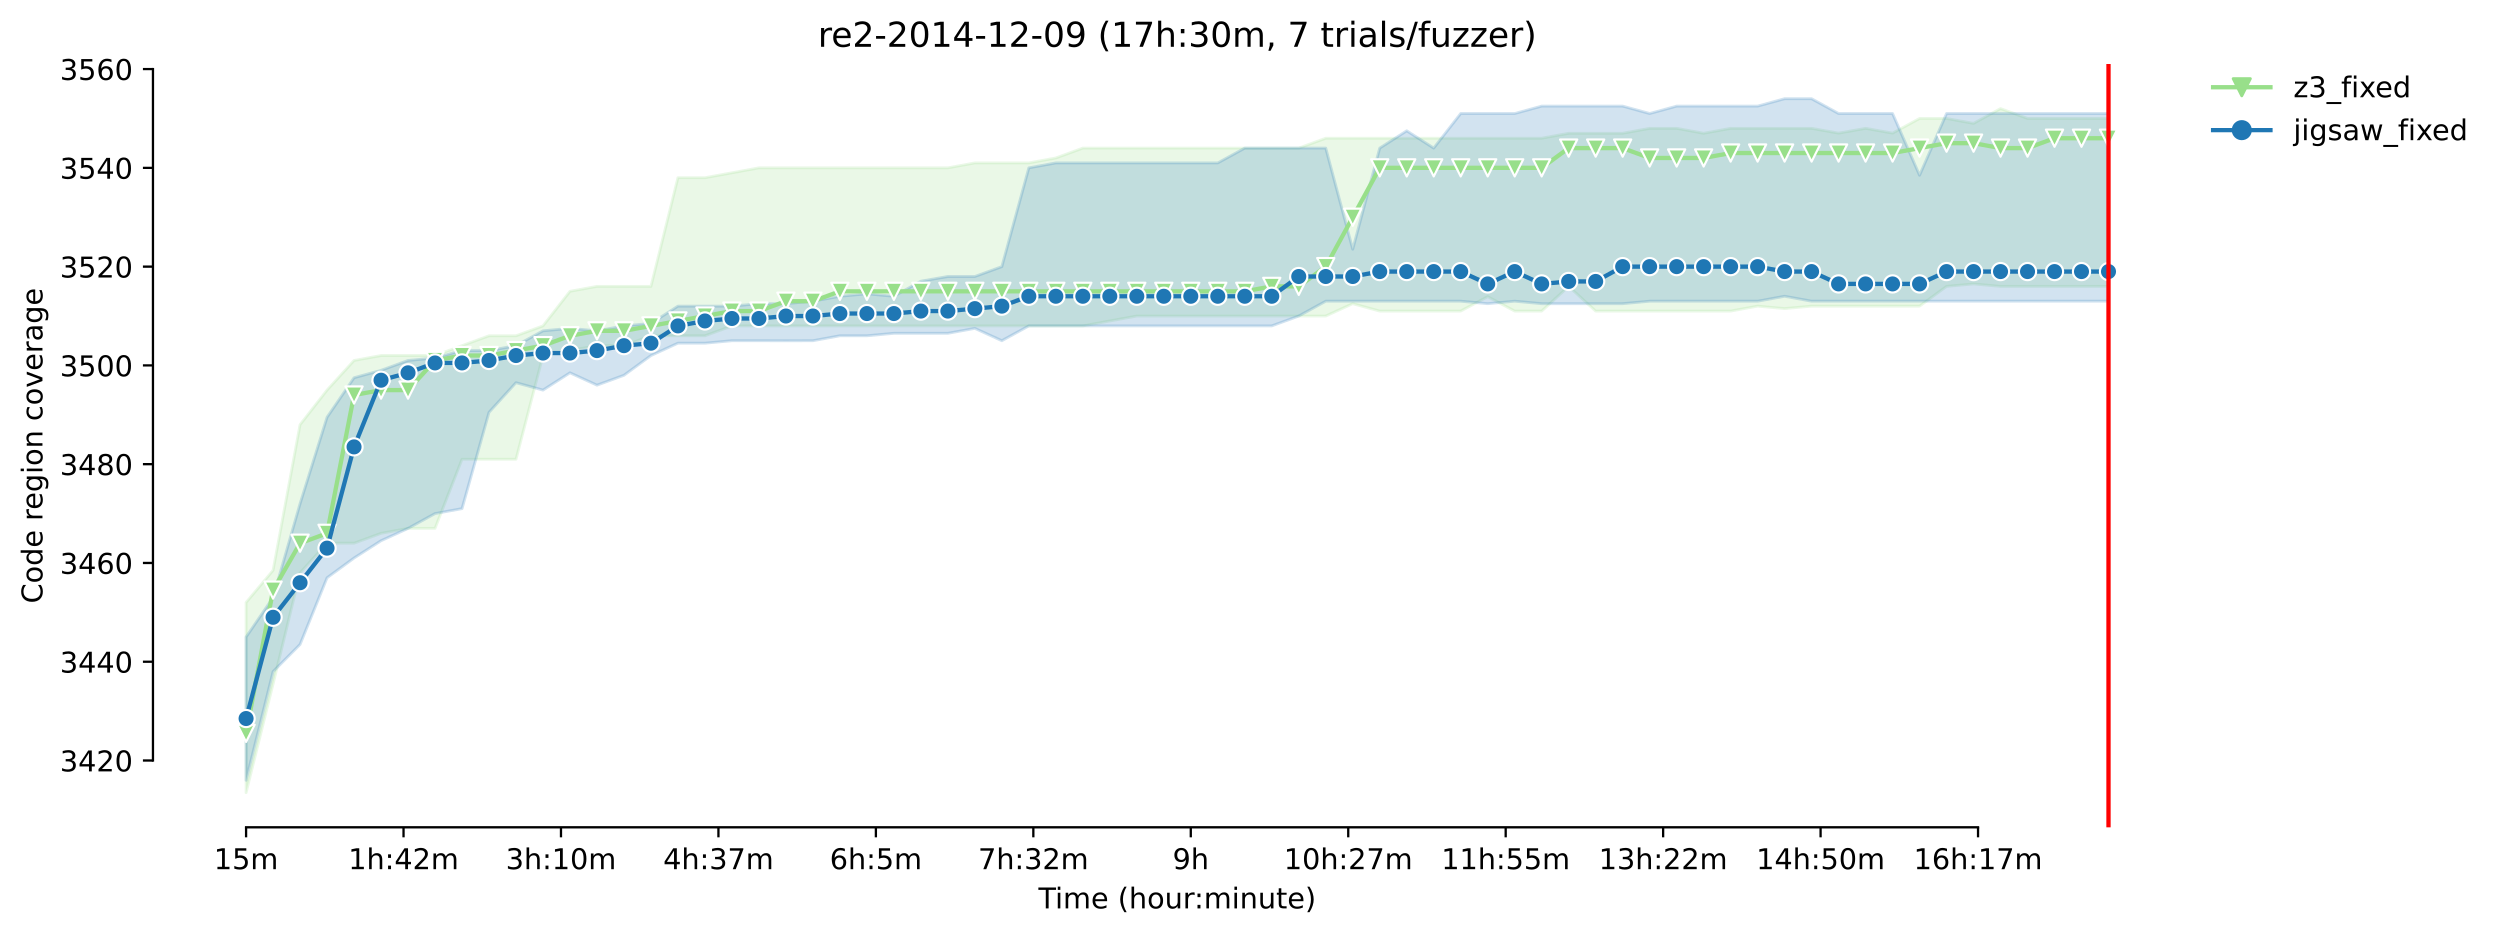 <?xml version="1.0" encoding="utf-8" standalone="no"?>
<!DOCTYPE svg PUBLIC "-//W3C//DTD SVG 1.1//EN"
  "http://www.w3.org/Graphics/SVG/1.1/DTD/svg11.dtd">
<!-- Created with matplotlib (https://matplotlib.org/) -->
<svg height="325.986pt" version="1.1" viewBox="0 0 871.595 325.986" width="871.595pt" xmlns="http://www.w3.org/2000/svg" xmlns:xlink="http://www.w3.org/1999/xlink">
 <defs>
  <style type="text/css">*{stroke-linecap:butt;stroke-linejoin:round;}</style>
 </defs>
 <g id="figure_1">
  <g id="patch_1">
   <path d="M 0 325.986 
L 871.595 325.986 
L 871.595 0 
L 0 0 
z
" style="fill:#ffffff;"/>
  </g>
  <g id="axes_1">
   <g id="patch_2">
    <path d="M 53.328 288.43 
L 767.568 288.43 
L 767.568 22.318 
L 53.328 22.318 
z
" style="fill:#ffffff;"/>
   </g>
   <g id="PolyCollection_1">
    <defs>
     <path d="M 85.794 -115.943 
L 85.794 -49.652 
L 95.204 -87.533 
L 104.614 -126.275 
L 114.024 -136.606 
L 123.435 -136.606 
L 132.845 -140.049 
L 142.255 -141.771 
L 151.666 -141.771 
L 161.076 -165.877 
L 170.486 -165.877 
L 179.896 -165.877 
L 189.307 -202.036 
L 198.717 -203.758 
L 208.127 -205.48 
L 217.537 -205.48 
L 226.948 -208.923 
L 236.358 -208.923 
L 245.768 -208.923 
L 255.179 -212.367 
L 264.589 -212.367 
L 273.999 -212.367 
L 283.409 -212.367 
L 292.82 -212.367 
L 302.23 -212.367 
L 311.64 -212.367 
L 321.05 -212.367 
L 330.461 -212.367 
L 339.871 -212.367 
L 349.281 -212.367 
L 358.692 -212.367 
L 368.102 -212.367 
L 377.512 -212.367 
L 386.922 -214.089 
L 396.333 -215.811 
L 405.743 -215.811 
L 415.153 -215.811 
L 424.564 -215.811 
L 433.974 -215.811 
L 443.384 -215.811 
L 452.794 -215.811 
L 462.205 -215.811 
L 471.615 -220.115 
L 481.025 -217.533 
L 490.435 -217.533 
L 499.846 -217.533 
L 509.256 -217.533 
L 518.666 -222.569 
L 528.077 -217.533 
L 537.487 -217.533 
L 546.897 -226.142 
L 556.307 -217.533 
L 565.718 -217.533 
L 575.128 -217.533 
L 584.538 -217.533 
L 593.949 -217.533 
L 603.359 -217.533 
L 612.769 -219.255 
L 622.179 -218.394 
L 631.59 -219.255 
L 641 -219.255 
L 650.41 -219.255 
L 659.82 -219.255 
L 669.231 -219.255 
L 678.641 -226.142 
L 688.051 -227.003 
L 697.462 -226.142 
L 706.872 -226.142 
L 716.282 -226.142 
L 725.692 -226.142 
L 735.103 -226.142 
L 735.103 -284.685 
L 735.103 -284.685 
L 725.692 -284.685 
L 716.282 -284.685 
L 706.872 -284.685 
L 697.462 -288.129 
L 688.051 -282.963 
L 678.641 -284.685 
L 669.231 -284.685 
L 659.82 -279.562 
L 650.41 -281.241 
L 641 -279.562 
L 631.59 -281.241 
L 622.179 -281.241 
L 612.769 -281.241 
L 603.359 -281.241 
L 593.949 -279.519 
L 584.538 -281.241 
L 575.128 -281.241 
L 565.718 -279.519 
L 556.307 -279.519 
L 546.897 -279.519 
L 537.487 -277.797 
L 528.077 -277.797 
L 518.666 -277.797 
L 509.256 -277.797 
L 499.846 -277.797 
L 490.435 -277.797 
L 481.025 -277.797 
L 471.615 -277.797 
L 462.205 -277.797 
L 452.794 -274.354 
L 443.384 -274.354 
L 433.974 -274.354 
L 424.564 -274.354 
L 415.153 -274.354 
L 405.743 -274.354 
L 396.333 -274.354 
L 386.922 -274.354 
L 377.512 -274.354 
L 368.102 -270.91 
L 358.692 -269.188 
L 349.281 -269.188 
L 339.871 -269.188 
L 330.461 -267.466 
L 321.05 -267.466 
L 311.64 -267.466 
L 302.23 -267.466 
L 292.82 -267.466 
L 283.409 -267.466 
L 273.999 -267.466 
L 264.589 -267.466 
L 255.179 -265.744 
L 245.768 -264.023 
L 236.358 -264.023 
L 226.948 -226.142 
L 217.537 -226.142 
L 208.127 -226.142 
L 198.717 -224.42 
L 189.307 -212.367 
L 179.896 -208.923 
L 170.486 -208.923 
L 161.076 -205.48 
L 151.666 -202.036 
L 142.255 -202.036 
L 132.845 -202.036 
L 123.435 -200.314 
L 114.024 -189.983 
L 104.614 -177.93 
L 95.204 -127.136 
L 85.794 -115.943 
z
" id="mab8eeb1e9f" style="stroke:#98df8a;stroke-opacity:0.2;"/>
    </defs>
    <g clip-path="url(#p6d1508cdc5)">
     <use style="fill:#98df8a;fill-opacity:0.2;stroke:#98df8a;stroke-opacity:0.2;" x="0" xlink:href="#mab8eeb1e9f" y="325.986"/>
    </g>
   </g>
   <g id="PolyCollection_2">
    <defs>
     <path d="M 85.794 -103.891 
L 85.794 -53.957 
L 95.204 -91.838 
L 104.614 -101.308 
L 114.024 -124.553 
L 123.435 -131.44 
L 132.845 -137.467 
L 142.255 -141.771 
L 151.666 -146.937 
L 161.076 -148.659 
L 170.486 -182.235 
L 179.896 -192.566 
L 189.307 -189.983 
L 198.717 -196.01 
L 208.127 -191.705 
L 217.537 -195.149 
L 226.948 -202.036 
L 236.358 -206.341 
L 245.768 -206.341 
L 255.179 -207.202 
L 264.589 -207.202 
L 273.999 -207.18 
L 283.409 -207.202 
L 292.82 -208.923 
L 302.23 -208.923 
L 311.64 -209.784 
L 321.05 -209.784 
L 330.461 -209.784 
L 339.871 -211.506 
L 349.281 -207.202 
L 358.692 -212.367 
L 368.102 -212.367 
L 377.512 -212.367 
L 386.922 -212.367 
L 396.333 -212.367 
L 405.743 -212.367 
L 415.153 -212.367 
L 424.564 -212.367 
L 433.974 -212.367 
L 443.384 -212.367 
L 452.794 -215.811 
L 462.205 -220.976 
L 471.615 -220.976 
L 481.025 -220.976 
L 490.435 -220.976 
L 499.846 -220.976 
L 509.256 -220.976 
L 518.666 -220.115 
L 528.077 -220.976 
L 537.487 -220.115 
L 546.897 -220.115 
L 556.307 -220.115 
L 565.718 -220.115 
L 575.128 -220.976 
L 584.538 -220.976 
L 593.949 -220.976 
L 603.359 -220.976 
L 612.769 -220.976 
L 622.179 -222.698 
L 631.59 -220.976 
L 641 -220.976 
L 650.41 -220.976 
L 659.82 -220.976 
L 669.231 -220.976 
L 678.641 -220.976 
L 688.051 -220.976 
L 697.462 -220.976 
L 706.872 -220.976 
L 716.282 -220.976 
L 725.692 -220.976 
L 735.103 -220.976 
L 735.103 -286.407 
L 735.103 -286.407 
L 725.692 -286.407 
L 716.282 -286.407 
L 706.872 -286.407 
L 697.462 -286.407 
L 688.051 -286.407 
L 678.641 -286.407 
L 669.231 -264.884 
L 659.82 -286.407 
L 650.41 -286.407 
L 641 -286.407 
L 631.59 -291.572 
L 622.179 -291.572 
L 612.769 -288.989 
L 603.359 -288.989 
L 593.949 -288.989 
L 584.538 -288.989 
L 575.128 -286.407 
L 565.718 -288.989 
L 556.307 -288.989 
L 546.897 -288.989 
L 537.487 -288.989 
L 528.077 -286.407 
L 518.666 -286.407 
L 509.256 -286.407 
L 499.846 -274.354 
L 490.435 -280.38 
L 481.025 -274.354 
L 471.615 -239.099 
L 462.205 -274.354 
L 452.794 -274.354 
L 443.384 -274.354 
L 433.974 -274.354 
L 424.564 -269.188 
L 415.153 -269.188 
L 405.743 -269.188 
L 396.333 -269.188 
L 386.922 -269.188 
L 377.512 -269.188 
L 368.102 -269.188 
L 358.692 -267.466 
L 349.281 -233.029 
L 339.871 -229.586 
L 330.461 -229.586 
L 321.05 -227.95 
L 311.64 -222.698 
L 302.23 -223.559 
L 292.82 -222.698 
L 283.409 -220.976 
L 273.999 -220.115 
L 264.589 -220.115 
L 255.179 -219.255 
L 245.768 -219.255 
L 236.358 -219.255 
L 226.948 -213.228 
L 217.537 -212.367 
L 208.127 -210.645 
L 198.717 -211.506 
L 189.307 -210.645 
L 179.896 -205.48 
L 170.486 -203.758 
L 161.076 -203.758 
L 151.666 -201.175 
L 142.255 -200.314 
L 132.845 -196.87 
L 123.435 -194.288 
L 114.024 -180.513 
L 104.614 -150.381 
L 95.204 -117.665 
L 85.794 -103.891 
z
" id="mcdc0a3daba" style="stroke:#1f77b4;stroke-opacity:0.2;"/>
    </defs>
    <g clip-path="url(#p6d1508cdc5)">
     <use style="fill:#1f77b4;fill-opacity:0.2;stroke:#1f77b4;stroke-opacity:0.2;" x="0" xlink:href="#mcdc0a3daba" y="325.986"/>
    </g>
   </g>
   <g id="matplotlib.axis_1">
    <g id="xtick_1">
     <g id="line2d_1">
      <defs>
       <path d="M 0 0 
L 0 3.5 
" id="m32daa25473" style="stroke:#000000;stroke-width:0.8;"/>
      </defs>
      <g>
       <use style="stroke:#000000;stroke-width:0.8;" x="85.794" xlink:href="#m32daa25473" y="288.43"/>
      </g>
     </g>
     <g id="text_1">
      <!-- 15m -->
      <g transform="translate(74.561 303.029)scale(0.1 -0.1)">
       <defs>
        <path d="M 12.406 8.297 
L 28.516 8.297 
L 28.516 63.922 
L 10.984 60.406 
L 10.984 69.391 
L 28.422 72.906 
L 38.281 72.906 
L 38.281 8.297 
L 54.391 8.297 
L 54.391 0 
L 12.406 0 
z
" id="DejaVuSans-49"/>
        <path d="M 10.797 72.906 
L 49.516 72.906 
L 49.516 64.594 
L 19.828 64.594 
L 19.828 46.734 
Q 21.969 47.469 24.109 47.828 
Q 26.266 48.188 28.422 48.188 
Q 40.625 48.188 47.75 41.5 
Q 54.891 34.812 54.891 23.391 
Q 54.891 11.625 47.562 5.094 
Q 40.234 -1.422 26.906 -1.422 
Q 22.312 -1.422 17.547 -0.641 
Q 12.797 0.141 7.719 1.703 
L 7.719 11.625 
Q 12.109 9.234 16.797 8.062 
Q 21.484 6.891 26.703 6.891 
Q 35.156 6.891 40.078 11.328 
Q 45.016 15.766 45.016 23.391 
Q 45.016 31 40.078 35.438 
Q 35.156 39.891 26.703 39.891 
Q 22.75 39.891 18.812 39.016 
Q 14.891 38.141 10.797 36.281 
z
" id="DejaVuSans-53"/>
        <path d="M 52 44.188 
Q 55.375 50.25 60.062 53.125 
Q 64.75 56 71.094 56 
Q 79.641 56 84.281 50.016 
Q 88.922 44.047 88.922 33.016 
L 88.922 0 
L 79.891 0 
L 79.891 32.719 
Q 79.891 40.578 77.094 44.375 
Q 74.312 48.188 68.609 48.188 
Q 61.625 48.188 57.562 43.547 
Q 53.516 38.922 53.516 30.906 
L 53.516 0 
L 44.484 0 
L 44.484 32.719 
Q 44.484 40.625 41.703 44.406 
Q 38.922 48.188 33.109 48.188 
Q 26.219 48.188 22.156 43.531 
Q 18.109 38.875 18.109 30.906 
L 18.109 0 
L 9.078 0 
L 9.078 54.688 
L 18.109 54.688 
L 18.109 46.188 
Q 21.188 51.219 25.484 53.609 
Q 29.781 56 35.688 56 
Q 41.656 56 45.828 52.969 
Q 50 49.953 52 44.188 
z
" id="DejaVuSans-109"/>
       </defs>
       <use xlink:href="#DejaVuSans-49"/>
       <use x="63.623" xlink:href="#DejaVuSans-53"/>
       <use x="127.246" xlink:href="#DejaVuSans-109"/>
      </g>
     </g>
    </g>
    <g id="xtick_2">
     <g id="line2d_2">
      <g>
       <use style="stroke:#000000;stroke-width:0.8;" x="140.687" xlink:href="#m32daa25473" y="288.43"/>
      </g>
     </g>
     <g id="text_2">
      <!-- 1h:42m -->
      <g transform="translate(121.42 303.029)scale(0.1 -0.1)">
       <defs>
        <path d="M 54.891 33.016 
L 54.891 0 
L 45.906 0 
L 45.906 32.719 
Q 45.906 40.484 42.875 44.328 
Q 39.844 48.188 33.797 48.188 
Q 26.516 48.188 22.312 43.547 
Q 18.109 38.922 18.109 30.906 
L 18.109 0 
L 9.078 0 
L 9.078 75.984 
L 18.109 75.984 
L 18.109 46.188 
Q 21.344 51.125 25.703 53.562 
Q 30.078 56 35.797 56 
Q 45.219 56 50.047 50.172 
Q 54.891 44.344 54.891 33.016 
z
" id="DejaVuSans-104"/>
        <path d="M 11.719 12.406 
L 22.016 12.406 
L 22.016 0 
L 11.719 0 
z
M 11.719 51.703 
L 22.016 51.703 
L 22.016 39.312 
L 11.719 39.312 
z
" id="DejaVuSans-58"/>
        <path d="M 37.797 64.312 
L 12.891 25.391 
L 37.797 25.391 
z
M 35.203 72.906 
L 47.609 72.906 
L 47.609 25.391 
L 58.016 25.391 
L 58.016 17.188 
L 47.609 17.188 
L 47.609 0 
L 37.797 0 
L 37.797 17.188 
L 4.891 17.188 
L 4.891 26.703 
z
" id="DejaVuSans-52"/>
        <path d="M 19.188 8.297 
L 53.609 8.297 
L 53.609 0 
L 7.328 0 
L 7.328 8.297 
Q 12.938 14.109 22.625 23.891 
Q 32.328 33.688 34.812 36.531 
Q 39.547 41.844 41.422 45.531 
Q 43.312 49.219 43.312 52.781 
Q 43.312 58.594 39.234 62.25 
Q 35.156 65.922 28.609 65.922 
Q 23.969 65.922 18.812 64.312 
Q 13.672 62.703 7.812 59.422 
L 7.812 69.391 
Q 13.766 71.781 18.938 73 
Q 24.125 74.219 28.422 74.219 
Q 39.75 74.219 46.484 68.547 
Q 53.219 62.891 53.219 53.422 
Q 53.219 48.922 51.531 44.891 
Q 49.859 40.875 45.406 35.406 
Q 44.188 33.984 37.641 27.219 
Q 31.109 20.453 19.188 8.297 
z
" id="DejaVuSans-50"/>
       </defs>
       <use xlink:href="#DejaVuSans-49"/>
       <use x="63.623" xlink:href="#DejaVuSans-104"/>
       <use x="127.002" xlink:href="#DejaVuSans-58"/>
       <use x="160.693" xlink:href="#DejaVuSans-52"/>
       <use x="224.316" xlink:href="#DejaVuSans-50"/>
       <use x="287.939" xlink:href="#DejaVuSans-109"/>
      </g>
     </g>
    </g>
    <g id="xtick_3">
     <g id="line2d_3">
      <g>
       <use style="stroke:#000000;stroke-width:0.8;" x="195.58" xlink:href="#m32daa25473" y="288.43"/>
      </g>
     </g>
     <g id="text_3">
      <!-- 3h:10m -->
      <g transform="translate(176.313 303.029)scale(0.1 -0.1)">
       <defs>
        <path d="M 40.578 39.312 
Q 47.656 37.797 51.625 33 
Q 55.609 28.219 55.609 21.188 
Q 55.609 10.406 48.188 4.484 
Q 40.766 -1.422 27.094 -1.422 
Q 22.516 -1.422 17.656 -0.516 
Q 12.797 0.391 7.625 2.203 
L 7.625 11.719 
Q 11.719 9.328 16.594 8.109 
Q 21.484 6.891 26.812 6.891 
Q 36.078 6.891 40.938 10.547 
Q 45.797 14.203 45.797 21.188 
Q 45.797 27.641 41.281 31.266 
Q 36.766 34.906 28.719 34.906 
L 20.219 34.906 
L 20.219 43.016 
L 29.109 43.016 
Q 36.375 43.016 40.234 45.922 
Q 44.094 48.828 44.094 54.297 
Q 44.094 59.906 40.109 62.906 
Q 36.141 65.922 28.719 65.922 
Q 24.656 65.922 20.016 65.031 
Q 15.375 64.156 9.812 62.312 
L 9.812 71.094 
Q 15.438 72.656 20.344 73.438 
Q 25.25 74.219 29.594 74.219 
Q 40.828 74.219 47.359 69.109 
Q 53.906 64.016 53.906 55.328 
Q 53.906 49.266 50.438 45.094 
Q 46.969 40.922 40.578 39.312 
z
" id="DejaVuSans-51"/>
        <path d="M 31.781 66.406 
Q 24.172 66.406 20.328 58.906 
Q 16.5 51.422 16.5 36.375 
Q 16.5 21.391 20.328 13.891 
Q 24.172 6.391 31.781 6.391 
Q 39.453 6.391 43.281 13.891 
Q 47.125 21.391 47.125 36.375 
Q 47.125 51.422 43.281 58.906 
Q 39.453 66.406 31.781 66.406 
z
M 31.781 74.219 
Q 44.047 74.219 50.516 64.516 
Q 56.984 54.828 56.984 36.375 
Q 56.984 17.969 50.516 8.266 
Q 44.047 -1.422 31.781 -1.422 
Q 19.531 -1.422 13.062 8.266 
Q 6.594 17.969 6.594 36.375 
Q 6.594 54.828 13.062 64.516 
Q 19.531 74.219 31.781 74.219 
z
" id="DejaVuSans-48"/>
       </defs>
       <use xlink:href="#DejaVuSans-51"/>
       <use x="63.623" xlink:href="#DejaVuSans-104"/>
       <use x="127.002" xlink:href="#DejaVuSans-58"/>
       <use x="160.693" xlink:href="#DejaVuSans-49"/>
       <use x="224.316" xlink:href="#DejaVuSans-48"/>
       <use x="287.939" xlink:href="#DejaVuSans-109"/>
      </g>
     </g>
    </g>
    <g id="xtick_4">
     <g id="line2d_4">
      <g>
       <use style="stroke:#000000;stroke-width:0.8;" x="250.473" xlink:href="#m32daa25473" y="288.43"/>
      </g>
     </g>
     <g id="text_4">
      <!-- 4h:37m -->
      <g transform="translate(231.206 303.029)scale(0.1 -0.1)">
       <defs>
        <path d="M 8.203 72.906 
L 55.078 72.906 
L 55.078 68.703 
L 28.609 0 
L 18.312 0 
L 43.219 64.594 
L 8.203 64.594 
z
" id="DejaVuSans-55"/>
       </defs>
       <use xlink:href="#DejaVuSans-52"/>
       <use x="63.623" xlink:href="#DejaVuSans-104"/>
       <use x="127.002" xlink:href="#DejaVuSans-58"/>
       <use x="160.693" xlink:href="#DejaVuSans-51"/>
       <use x="224.316" xlink:href="#DejaVuSans-55"/>
       <use x="287.939" xlink:href="#DejaVuSans-109"/>
      </g>
     </g>
    </g>
    <g id="xtick_5">
     <g id="line2d_5">
      <g>
       <use style="stroke:#000000;stroke-width:0.8;" x="305.367" xlink:href="#m32daa25473" y="288.43"/>
      </g>
     </g>
     <g id="text_5">
      <!-- 6h:5m -->
      <g transform="translate(289.281 303.029)scale(0.1 -0.1)">
       <defs>
        <path d="M 33.016 40.375 
Q 26.375 40.375 22.484 35.828 
Q 18.609 31.297 18.609 23.391 
Q 18.609 15.531 22.484 10.953 
Q 26.375 6.391 33.016 6.391 
Q 39.656 6.391 43.531 10.953 
Q 47.406 15.531 47.406 23.391 
Q 47.406 31.297 43.531 35.828 
Q 39.656 40.375 33.016 40.375 
z
M 52.594 71.297 
L 52.594 62.312 
Q 48.875 64.062 45.094 64.984 
Q 41.312 65.922 37.594 65.922 
Q 27.828 65.922 22.672 59.328 
Q 17.531 52.734 16.797 39.406 
Q 19.672 43.656 24.016 45.922 
Q 28.375 48.188 33.594 48.188 
Q 44.578 48.188 50.953 41.516 
Q 57.328 34.859 57.328 23.391 
Q 57.328 12.156 50.688 5.359 
Q 44.047 -1.422 33.016 -1.422 
Q 20.359 -1.422 13.672 8.266 
Q 6.984 17.969 6.984 36.375 
Q 6.984 53.656 15.188 63.938 
Q 23.391 74.219 37.203 74.219 
Q 40.922 74.219 44.703 73.484 
Q 48.484 72.75 52.594 71.297 
z
" id="DejaVuSans-54"/>
       </defs>
       <use xlink:href="#DejaVuSans-54"/>
       <use x="63.623" xlink:href="#DejaVuSans-104"/>
       <use x="127.002" xlink:href="#DejaVuSans-58"/>
       <use x="160.693" xlink:href="#DejaVuSans-53"/>
       <use x="224.316" xlink:href="#DejaVuSans-109"/>
      </g>
     </g>
    </g>
    <g id="xtick_6">
     <g id="line2d_6">
      <g>
       <use style="stroke:#000000;stroke-width:0.8;" x="360.26" xlink:href="#m32daa25473" y="288.43"/>
      </g>
     </g>
     <g id="text_6">
      <!-- 7h:32m -->
      <g transform="translate(340.993 303.029)scale(0.1 -0.1)">
       <use xlink:href="#DejaVuSans-55"/>
       <use x="63.623" xlink:href="#DejaVuSans-104"/>
       <use x="127.002" xlink:href="#DejaVuSans-58"/>
       <use x="160.693" xlink:href="#DejaVuSans-51"/>
       <use x="224.316" xlink:href="#DejaVuSans-50"/>
       <use x="287.939" xlink:href="#DejaVuSans-109"/>
      </g>
     </g>
    </g>
    <g id="xtick_7">
     <g id="line2d_7">
      <g>
       <use style="stroke:#000000;stroke-width:0.8;" x="415.153" xlink:href="#m32daa25473" y="288.43"/>
      </g>
     </g>
     <g id="text_7">
      <!-- 9h -->
      <g transform="translate(408.803 303.029)scale(0.1 -0.1)">
       <defs>
        <path d="M 10.984 1.516 
L 10.984 10.5 
Q 14.703 8.734 18.5 7.812 
Q 22.312 6.891 25.984 6.891 
Q 35.75 6.891 40.891 13.453 
Q 46.047 20.016 46.781 33.406 
Q 43.953 29.203 39.594 26.953 
Q 35.25 24.703 29.984 24.703 
Q 19.047 24.703 12.672 31.312 
Q 6.297 37.938 6.297 49.422 
Q 6.297 60.641 12.938 67.422 
Q 19.578 74.219 30.609 74.219 
Q 43.266 74.219 49.922 64.516 
Q 56.594 54.828 56.594 36.375 
Q 56.594 19.141 48.406 8.859 
Q 40.234 -1.422 26.422 -1.422 
Q 22.703 -1.422 18.891 -0.688 
Q 15.094 0.047 10.984 1.516 
z
M 30.609 32.422 
Q 37.25 32.422 41.125 36.953 
Q 45.016 41.5 45.016 49.422 
Q 45.016 57.281 41.125 61.844 
Q 37.25 66.406 30.609 66.406 
Q 23.969 66.406 20.094 61.844 
Q 16.219 57.281 16.219 49.422 
Q 16.219 41.5 20.094 36.953 
Q 23.969 32.422 30.609 32.422 
z
" id="DejaVuSans-57"/>
       </defs>
       <use xlink:href="#DejaVuSans-57"/>
       <use x="63.623" xlink:href="#DejaVuSans-104"/>
      </g>
     </g>
    </g>
    <g id="xtick_8">
     <g id="line2d_8">
      <g>
       <use style="stroke:#000000;stroke-width:0.8;" x="470.047" xlink:href="#m32daa25473" y="288.43"/>
      </g>
     </g>
     <g id="text_8">
      <!-- 10h:27m -->
      <g transform="translate(447.598 303.029)scale(0.1 -0.1)">
       <use xlink:href="#DejaVuSans-49"/>
       <use x="63.623" xlink:href="#DejaVuSans-48"/>
       <use x="127.246" xlink:href="#DejaVuSans-104"/>
       <use x="190.625" xlink:href="#DejaVuSans-58"/>
       <use x="224.316" xlink:href="#DejaVuSans-50"/>
       <use x="287.939" xlink:href="#DejaVuSans-55"/>
       <use x="351.562" xlink:href="#DejaVuSans-109"/>
      </g>
     </g>
    </g>
    <g id="xtick_9">
     <g id="line2d_9">
      <g>
       <use style="stroke:#000000;stroke-width:0.8;" x="524.94" xlink:href="#m32daa25473" y="288.43"/>
      </g>
     </g>
     <g id="text_9">
      <!-- 11h:55m -->
      <g transform="translate(502.491 303.029)scale(0.1 -0.1)">
       <use xlink:href="#DejaVuSans-49"/>
       <use x="63.623" xlink:href="#DejaVuSans-49"/>
       <use x="127.246" xlink:href="#DejaVuSans-104"/>
       <use x="190.625" xlink:href="#DejaVuSans-58"/>
       <use x="224.316" xlink:href="#DejaVuSans-53"/>
       <use x="287.939" xlink:href="#DejaVuSans-53"/>
       <use x="351.562" xlink:href="#DejaVuSans-109"/>
      </g>
     </g>
    </g>
    <g id="xtick_10">
     <g id="line2d_10">
      <g>
       <use style="stroke:#000000;stroke-width:0.8;" x="579.833" xlink:href="#m32daa25473" y="288.43"/>
      </g>
     </g>
     <g id="text_10">
      <!-- 13h:22m -->
      <g transform="translate(557.385 303.029)scale(0.1 -0.1)">
       <use xlink:href="#DejaVuSans-49"/>
       <use x="63.623" xlink:href="#DejaVuSans-51"/>
       <use x="127.246" xlink:href="#DejaVuSans-104"/>
       <use x="190.625" xlink:href="#DejaVuSans-58"/>
       <use x="224.316" xlink:href="#DejaVuSans-50"/>
       <use x="287.939" xlink:href="#DejaVuSans-50"/>
       <use x="351.562" xlink:href="#DejaVuSans-109"/>
      </g>
     </g>
    </g>
    <g id="xtick_11">
     <g id="line2d_11">
      <g>
       <use style="stroke:#000000;stroke-width:0.8;" x="634.726" xlink:href="#m32daa25473" y="288.43"/>
      </g>
     </g>
     <g id="text_11">
      <!-- 14h:50m -->
      <g transform="translate(612.278 303.029)scale(0.1 -0.1)">
       <use xlink:href="#DejaVuSans-49"/>
       <use x="63.623" xlink:href="#DejaVuSans-52"/>
       <use x="127.246" xlink:href="#DejaVuSans-104"/>
       <use x="190.625" xlink:href="#DejaVuSans-58"/>
       <use x="224.316" xlink:href="#DejaVuSans-53"/>
       <use x="287.939" xlink:href="#DejaVuSans-48"/>
       <use x="351.562" xlink:href="#DejaVuSans-109"/>
      </g>
     </g>
    </g>
    <g id="xtick_12">
     <g id="line2d_12">
      <g>
       <use style="stroke:#000000;stroke-width:0.8;" x="689.62" xlink:href="#m32daa25473" y="288.43"/>
      </g>
     </g>
     <g id="text_12">
      <!-- 16h:17m -->
      <g transform="translate(667.171 303.029)scale(0.1 -0.1)">
       <use xlink:href="#DejaVuSans-49"/>
       <use x="63.623" xlink:href="#DejaVuSans-54"/>
       <use x="127.246" xlink:href="#DejaVuSans-104"/>
       <use x="190.625" xlink:href="#DejaVuSans-58"/>
       <use x="224.316" xlink:href="#DejaVuSans-49"/>
       <use x="287.939" xlink:href="#DejaVuSans-55"/>
       <use x="351.562" xlink:href="#DejaVuSans-109"/>
      </g>
     </g>
    </g>
    <g id="text_13">
     <!-- Time (hour:minute) -->
     <g transform="translate(362.041 316.707)scale(0.1 -0.1)">
      <defs>
       <path d="M -0.297 72.906 
L 61.375 72.906 
L 61.375 64.594 
L 35.5 64.594 
L 35.5 0 
L 25.594 0 
L 25.594 64.594 
L -0.297 64.594 
z
" id="DejaVuSans-84"/>
       <path d="M 9.422 54.688 
L 18.406 54.688 
L 18.406 0 
L 9.422 0 
z
M 9.422 75.984 
L 18.406 75.984 
L 18.406 64.594 
L 9.422 64.594 
z
" id="DejaVuSans-105"/>
       <path d="M 56.203 29.594 
L 56.203 25.203 
L 14.891 25.203 
Q 15.484 15.922 20.484 11.062 
Q 25.484 6.203 34.422 6.203 
Q 39.594 6.203 44.453 7.469 
Q 49.312 8.734 54.109 11.281 
L 54.109 2.781 
Q 49.266 0.734 44.188 -0.344 
Q 39.109 -1.422 33.891 -1.422 
Q 20.797 -1.422 13.156 6.188 
Q 5.516 13.812 5.516 26.812 
Q 5.516 40.234 12.766 48.109 
Q 20.016 56 32.328 56 
Q 43.359 56 49.781 48.891 
Q 56.203 41.797 56.203 29.594 
z
M 47.219 32.234 
Q 47.125 39.594 43.094 43.984 
Q 39.062 48.391 32.422 48.391 
Q 24.906 48.391 20.391 44.141 
Q 15.875 39.891 15.188 32.172 
z
" id="DejaVuSans-101"/>
       <path id="DejaVuSans-32"/>
       <path d="M 31 75.875 
Q 24.469 64.656 21.281 53.656 
Q 18.109 42.672 18.109 31.391 
Q 18.109 20.125 21.312 9.062 
Q 24.516 -2 31 -13.188 
L 23.188 -13.188 
Q 15.875 -1.703 12.234 9.375 
Q 8.594 20.453 8.594 31.391 
Q 8.594 42.281 12.203 53.312 
Q 15.828 64.359 23.188 75.875 
z
" id="DejaVuSans-40"/>
       <path d="M 30.609 48.391 
Q 23.391 48.391 19.188 42.75 
Q 14.984 37.109 14.984 27.297 
Q 14.984 17.484 19.156 11.844 
Q 23.344 6.203 30.609 6.203 
Q 37.797 6.203 41.984 11.859 
Q 46.188 17.531 46.188 27.297 
Q 46.188 37.016 41.984 42.703 
Q 37.797 48.391 30.609 48.391 
z
M 30.609 56 
Q 42.328 56 49.016 48.375 
Q 55.719 40.766 55.719 27.297 
Q 55.719 13.875 49.016 6.219 
Q 42.328 -1.422 30.609 -1.422 
Q 18.844 -1.422 12.172 6.219 
Q 5.516 13.875 5.516 27.297 
Q 5.516 40.766 12.172 48.375 
Q 18.844 56 30.609 56 
z
" id="DejaVuSans-111"/>
       <path d="M 8.5 21.578 
L 8.5 54.688 
L 17.484 54.688 
L 17.484 21.922 
Q 17.484 14.156 20.5 10.266 
Q 23.531 6.391 29.594 6.391 
Q 36.859 6.391 41.078 11.031 
Q 45.312 15.672 45.312 23.688 
L 45.312 54.688 
L 54.297 54.688 
L 54.297 0 
L 45.312 0 
L 45.312 8.406 
Q 42.047 3.422 37.719 1 
Q 33.406 -1.422 27.688 -1.422 
Q 18.266 -1.422 13.375 4.438 
Q 8.5 10.297 8.5 21.578 
z
M 31.109 56 
z
" id="DejaVuSans-117"/>
       <path d="M 41.109 46.297 
Q 39.594 47.172 37.812 47.578 
Q 36.031 48 33.891 48 
Q 26.266 48 22.188 43.047 
Q 18.109 38.094 18.109 28.812 
L 18.109 0 
L 9.078 0 
L 9.078 54.688 
L 18.109 54.688 
L 18.109 46.188 
Q 20.953 51.172 25.484 53.578 
Q 30.031 56 36.531 56 
Q 37.453 56 38.578 55.875 
Q 39.703 55.766 41.062 55.516 
z
" id="DejaVuSans-114"/>
       <path d="M 54.891 33.016 
L 54.891 0 
L 45.906 0 
L 45.906 32.719 
Q 45.906 40.484 42.875 44.328 
Q 39.844 48.188 33.797 48.188 
Q 26.516 48.188 22.312 43.547 
Q 18.109 38.922 18.109 30.906 
L 18.109 0 
L 9.078 0 
L 9.078 54.688 
L 18.109 54.688 
L 18.109 46.188 
Q 21.344 51.125 25.703 53.562 
Q 30.078 56 35.797 56 
Q 45.219 56 50.047 50.172 
Q 54.891 44.344 54.891 33.016 
z
" id="DejaVuSans-110"/>
       <path d="M 18.312 70.219 
L 18.312 54.688 
L 36.812 54.688 
L 36.812 47.703 
L 18.312 47.703 
L 18.312 18.016 
Q 18.312 11.328 20.141 9.422 
Q 21.969 7.516 27.594 7.516 
L 36.812 7.516 
L 36.812 0 
L 27.594 0 
Q 17.188 0 13.234 3.875 
Q 9.281 7.766 9.281 18.016 
L 9.281 47.703 
L 2.688 47.703 
L 2.688 54.688 
L 9.281 54.688 
L 9.281 70.219 
z
" id="DejaVuSans-116"/>
       <path d="M 8.016 75.875 
L 15.828 75.875 
Q 23.141 64.359 26.781 53.312 
Q 30.422 42.281 30.422 31.391 
Q 30.422 20.453 26.781 9.375 
Q 23.141 -1.703 15.828 -13.188 
L 8.016 -13.188 
Q 14.5 -2 17.703 9.062 
Q 20.906 20.125 20.906 31.391 
Q 20.906 42.672 17.703 53.656 
Q 14.5 64.656 8.016 75.875 
z
" id="DejaVuSans-41"/>
      </defs>
      <use xlink:href="#DejaVuSans-84"/>
      <use x="57.959" xlink:href="#DejaVuSans-105"/>
      <use x="85.742" xlink:href="#DejaVuSans-109"/>
      <use x="183.154" xlink:href="#DejaVuSans-101"/>
      <use x="244.678" xlink:href="#DejaVuSans-32"/>
      <use x="276.465" xlink:href="#DejaVuSans-40"/>
      <use x="315.479" xlink:href="#DejaVuSans-104"/>
      <use x="378.857" xlink:href="#DejaVuSans-111"/>
      <use x="440.039" xlink:href="#DejaVuSans-117"/>
      <use x="503.418" xlink:href="#DejaVuSans-114"/>
      <use x="542.781" xlink:href="#DejaVuSans-58"/>
      <use x="576.473" xlink:href="#DejaVuSans-109"/>
      <use x="673.885" xlink:href="#DejaVuSans-105"/>
      <use x="701.668" xlink:href="#DejaVuSans-110"/>
      <use x="765.047" xlink:href="#DejaVuSans-117"/>
      <use x="828.426" xlink:href="#DejaVuSans-116"/>
      <use x="867.635" xlink:href="#DejaVuSans-101"/>
      <use x="929.158" xlink:href="#DejaVuSans-41"/>
     </g>
    </g>
   </g>
   <g id="matplotlib.axis_2">
    <g id="ytick_1">
     <g id="line2d_13">
      <defs>
       <path d="M 0 0 
L -3.5 0 
" id="m7aee4db108" style="stroke:#000000;stroke-width:0.8;"/>
      </defs>
      <g>
       <use style="stroke:#000000;stroke-width:0.8;" x="53.328" xlink:href="#m7aee4db108" y="265.142"/>
      </g>
     </g>
     <g id="text_14">
      <!-- 3420 -->
      <g transform="translate(20.878 268.941)scale(0.1 -0.1)">
       <use xlink:href="#DejaVuSans-51"/>
       <use x="63.623" xlink:href="#DejaVuSans-52"/>
       <use x="127.246" xlink:href="#DejaVuSans-50"/>
       <use x="190.869" xlink:href="#DejaVuSans-48"/>
      </g>
     </g>
    </g>
    <g id="ytick_2">
     <g id="line2d_14">
      <g>
       <use style="stroke:#000000;stroke-width:0.8;" x="53.328" xlink:href="#m7aee4db108" y="230.705"/>
      </g>
     </g>
     <g id="text_15">
      <!-- 3440 -->
      <g transform="translate(20.878 234.504)scale(0.1 -0.1)">
       <use xlink:href="#DejaVuSans-51"/>
       <use x="63.623" xlink:href="#DejaVuSans-52"/>
       <use x="127.246" xlink:href="#DejaVuSans-52"/>
       <use x="190.869" xlink:href="#DejaVuSans-48"/>
      </g>
     </g>
    </g>
    <g id="ytick_3">
     <g id="line2d_15">
      <g>
       <use style="stroke:#000000;stroke-width:0.8;" x="53.328" xlink:href="#m7aee4db108" y="196.268"/>
      </g>
     </g>
     <g id="text_16">
      <!-- 3460 -->
      <g transform="translate(20.878 200.067)scale(0.1 -0.1)">
       <use xlink:href="#DejaVuSans-51"/>
       <use x="63.623" xlink:href="#DejaVuSans-52"/>
       <use x="127.246" xlink:href="#DejaVuSans-54"/>
       <use x="190.869" xlink:href="#DejaVuSans-48"/>
      </g>
     </g>
    </g>
    <g id="ytick_4">
     <g id="line2d_16">
      <g>
       <use style="stroke:#000000;stroke-width:0.8;" x="53.328" xlink:href="#m7aee4db108" y="161.831"/>
      </g>
     </g>
     <g id="text_17">
      <!-- 3480 -->
      <g transform="translate(20.878 165.63)scale(0.1 -0.1)">
       <defs>
        <path d="M 31.781 34.625 
Q 24.75 34.625 20.719 30.859 
Q 16.703 27.094 16.703 20.516 
Q 16.703 13.922 20.719 10.156 
Q 24.75 6.391 31.781 6.391 
Q 38.812 6.391 42.859 10.172 
Q 46.922 13.969 46.922 20.516 
Q 46.922 27.094 42.891 30.859 
Q 38.875 34.625 31.781 34.625 
z
M 21.922 38.812 
Q 15.578 40.375 12.031 44.719 
Q 8.5 49.078 8.5 55.328 
Q 8.5 64.062 14.719 69.141 
Q 20.953 74.219 31.781 74.219 
Q 42.672 74.219 48.875 69.141 
Q 55.078 64.062 55.078 55.328 
Q 55.078 49.078 51.531 44.719 
Q 48 40.375 41.703 38.812 
Q 48.828 37.156 52.797 32.312 
Q 56.781 27.484 56.781 20.516 
Q 56.781 9.906 50.312 4.234 
Q 43.844 -1.422 31.781 -1.422 
Q 19.734 -1.422 13.25 4.234 
Q 6.781 9.906 6.781 20.516 
Q 6.781 27.484 10.781 32.312 
Q 14.797 37.156 21.922 38.812 
z
M 18.312 54.391 
Q 18.312 48.734 21.844 45.562 
Q 25.391 42.391 31.781 42.391 
Q 38.141 42.391 41.719 45.562 
Q 45.312 48.734 45.312 54.391 
Q 45.312 60.062 41.719 63.234 
Q 38.141 66.406 31.781 66.406 
Q 25.391 66.406 21.844 63.234 
Q 18.312 60.062 18.312 54.391 
z
" id="DejaVuSans-56"/>
       </defs>
       <use xlink:href="#DejaVuSans-51"/>
       <use x="63.623" xlink:href="#DejaVuSans-52"/>
       <use x="127.246" xlink:href="#DejaVuSans-56"/>
       <use x="190.869" xlink:href="#DejaVuSans-48"/>
      </g>
     </g>
    </g>
    <g id="ytick_5">
     <g id="line2d_17">
      <g>
       <use style="stroke:#000000;stroke-width:0.8;" x="53.328" xlink:href="#m7aee4db108" y="127.394"/>
      </g>
     </g>
     <g id="text_18">
      <!-- 3500 -->
      <g transform="translate(20.878 131.193)scale(0.1 -0.1)">
       <use xlink:href="#DejaVuSans-51"/>
       <use x="63.623" xlink:href="#DejaVuSans-53"/>
       <use x="127.246" xlink:href="#DejaVuSans-48"/>
       <use x="190.869" xlink:href="#DejaVuSans-48"/>
      </g>
     </g>
    </g>
    <g id="ytick_6">
     <g id="line2d_18">
      <g>
       <use style="stroke:#000000;stroke-width:0.8;" x="53.328" xlink:href="#m7aee4db108" y="92.957"/>
      </g>
     </g>
     <g id="text_19">
      <!-- 3520 -->
      <g transform="translate(20.878 96.756)scale(0.1 -0.1)">
       <use xlink:href="#DejaVuSans-51"/>
       <use x="63.623" xlink:href="#DejaVuSans-53"/>
       <use x="127.246" xlink:href="#DejaVuSans-50"/>
       <use x="190.869" xlink:href="#DejaVuSans-48"/>
      </g>
     </g>
    </g>
    <g id="ytick_7">
     <g id="line2d_19">
      <g>
       <use style="stroke:#000000;stroke-width:0.8;" x="53.328" xlink:href="#m7aee4db108" y="58.52"/>
      </g>
     </g>
     <g id="text_20">
      <!-- 3540 -->
      <g transform="translate(20.878 62.319)scale(0.1 -0.1)">
       <use xlink:href="#DejaVuSans-51"/>
       <use x="63.623" xlink:href="#DejaVuSans-53"/>
       <use x="127.246" xlink:href="#DejaVuSans-52"/>
       <use x="190.869" xlink:href="#DejaVuSans-48"/>
      </g>
     </g>
    </g>
    <g id="ytick_8">
     <g id="line2d_20">
      <g>
       <use style="stroke:#000000;stroke-width:0.8;" x="53.328" xlink:href="#m7aee4db108" y="24.083"/>
      </g>
     </g>
     <g id="text_21">
      <!-- 3560 -->
      <g transform="translate(20.878 27.882)scale(0.1 -0.1)">
       <use xlink:href="#DejaVuSans-51"/>
       <use x="63.623" xlink:href="#DejaVuSans-53"/>
       <use x="127.246" xlink:href="#DejaVuSans-54"/>
       <use x="190.869" xlink:href="#DejaVuSans-48"/>
      </g>
     </g>
    </g>
    <g id="text_22">
     <!-- Code region coverage -->
     <g transform="translate(14.798 210.38)rotate(-90)scale(0.1 -0.1)">
      <defs>
       <path d="M 64.406 67.281 
L 64.406 56.891 
Q 59.422 61.531 53.781 63.812 
Q 48.141 66.109 41.797 66.109 
Q 29.297 66.109 22.656 58.469 
Q 16.016 50.828 16.016 36.375 
Q 16.016 21.969 22.656 14.328 
Q 29.297 6.688 41.797 6.688 
Q 48.141 6.688 53.781 8.984 
Q 59.422 11.281 64.406 15.922 
L 64.406 5.609 
Q 59.234 2.094 53.438 0.328 
Q 47.656 -1.422 41.219 -1.422 
Q 24.656 -1.422 15.125 8.703 
Q 5.609 18.844 5.609 36.375 
Q 5.609 53.953 15.125 64.078 
Q 24.656 74.219 41.219 74.219 
Q 47.75 74.219 53.531 72.484 
Q 59.328 70.75 64.406 67.281 
z
" id="DejaVuSans-67"/>
       <path d="M 45.406 46.391 
L 45.406 75.984 
L 54.391 75.984 
L 54.391 0 
L 45.406 0 
L 45.406 8.203 
Q 42.578 3.328 38.25 0.953 
Q 33.938 -1.422 27.875 -1.422 
Q 17.969 -1.422 11.734 6.484 
Q 5.516 14.406 5.516 27.297 
Q 5.516 40.188 11.734 48.094 
Q 17.969 56 27.875 56 
Q 33.938 56 38.25 53.625 
Q 42.578 51.266 45.406 46.391 
z
M 14.797 27.297 
Q 14.797 17.391 18.875 11.75 
Q 22.953 6.109 30.078 6.109 
Q 37.203 6.109 41.297 11.75 
Q 45.406 17.391 45.406 27.297 
Q 45.406 37.203 41.297 42.844 
Q 37.203 48.484 30.078 48.484 
Q 22.953 48.484 18.875 42.844 
Q 14.797 37.203 14.797 27.297 
z
" id="DejaVuSans-100"/>
       <path d="M 45.406 27.984 
Q 45.406 37.75 41.375 43.109 
Q 37.359 48.484 30.078 48.484 
Q 22.859 48.484 18.828 43.109 
Q 14.797 37.75 14.797 27.984 
Q 14.797 18.266 18.828 12.891 
Q 22.859 7.516 30.078 7.516 
Q 37.359 7.516 41.375 12.891 
Q 45.406 18.266 45.406 27.984 
z
M 54.391 6.781 
Q 54.391 -7.172 48.188 -13.984 
Q 42 -20.797 29.203 -20.797 
Q 24.469 -20.797 20.266 -20.094 
Q 16.062 -19.391 12.109 -17.922 
L 12.109 -9.188 
Q 16.062 -11.328 19.922 -12.344 
Q 23.781 -13.375 27.781 -13.375 
Q 36.625 -13.375 41.016 -8.766 
Q 45.406 -4.156 45.406 5.172 
L 45.406 9.625 
Q 42.625 4.781 38.281 2.391 
Q 33.938 0 27.875 0 
Q 17.828 0 11.672 7.656 
Q 5.516 15.328 5.516 27.984 
Q 5.516 40.672 11.672 48.328 
Q 17.828 56 27.875 56 
Q 33.938 56 38.281 53.609 
Q 42.625 51.219 45.406 46.391 
L 45.406 54.688 
L 54.391 54.688 
z
" id="DejaVuSans-103"/>
       <path d="M 48.781 52.594 
L 48.781 44.188 
Q 44.969 46.297 41.141 47.344 
Q 37.312 48.391 33.406 48.391 
Q 24.656 48.391 19.812 42.844 
Q 14.984 37.312 14.984 27.297 
Q 14.984 17.281 19.812 11.734 
Q 24.656 6.203 33.406 6.203 
Q 37.312 6.203 41.141 7.25 
Q 44.969 8.297 48.781 10.406 
L 48.781 2.094 
Q 45.016 0.344 40.984 -0.531 
Q 36.969 -1.422 32.422 -1.422 
Q 20.062 -1.422 12.781 6.344 
Q 5.516 14.109 5.516 27.297 
Q 5.516 40.672 12.859 48.328 
Q 20.219 56 33.016 56 
Q 37.156 56 41.109 55.141 
Q 45.062 54.297 48.781 52.594 
z
" id="DejaVuSans-99"/>
       <path d="M 2.984 54.688 
L 12.5 54.688 
L 29.594 8.797 
L 46.688 54.688 
L 56.203 54.688 
L 35.688 0 
L 23.484 0 
z
" id="DejaVuSans-118"/>
       <path d="M 34.281 27.484 
Q 23.391 27.484 19.188 25 
Q 14.984 22.516 14.984 16.5 
Q 14.984 11.719 18.141 8.906 
Q 21.297 6.109 26.703 6.109 
Q 34.188 6.109 38.703 11.406 
Q 43.219 16.703 43.219 25.484 
L 43.219 27.484 
z
M 52.203 31.203 
L 52.203 0 
L 43.219 0 
L 43.219 8.297 
Q 40.141 3.328 35.547 0.953 
Q 30.953 -1.422 24.312 -1.422 
Q 15.922 -1.422 10.953 3.297 
Q 6 8.016 6 15.922 
Q 6 25.141 12.172 29.828 
Q 18.359 34.516 30.609 34.516 
L 43.219 34.516 
L 43.219 35.406 
Q 43.219 41.609 39.141 45 
Q 35.062 48.391 27.688 48.391 
Q 23 48.391 18.547 47.266 
Q 14.109 46.141 10.016 43.891 
L 10.016 52.203 
Q 14.938 54.109 19.578 55.047 
Q 24.219 56 28.609 56 
Q 40.484 56 46.344 49.844 
Q 52.203 43.703 52.203 31.203 
z
" id="DejaVuSans-97"/>
      </defs>
      <use xlink:href="#DejaVuSans-67"/>
      <use x="69.824" xlink:href="#DejaVuSans-111"/>
      <use x="131.006" xlink:href="#DejaVuSans-100"/>
      <use x="194.482" xlink:href="#DejaVuSans-101"/>
      <use x="256.006" xlink:href="#DejaVuSans-32"/>
      <use x="287.793" xlink:href="#DejaVuSans-114"/>
      <use x="326.656" xlink:href="#DejaVuSans-101"/>
      <use x="388.18" xlink:href="#DejaVuSans-103"/>
      <use x="451.656" xlink:href="#DejaVuSans-105"/>
      <use x="479.439" xlink:href="#DejaVuSans-111"/>
      <use x="540.621" xlink:href="#DejaVuSans-110"/>
      <use x="604" xlink:href="#DejaVuSans-32"/>
      <use x="635.787" xlink:href="#DejaVuSans-99"/>
      <use x="690.768" xlink:href="#DejaVuSans-111"/>
      <use x="751.949" xlink:href="#DejaVuSans-118"/>
      <use x="811.129" xlink:href="#DejaVuSans-101"/>
      <use x="872.652" xlink:href="#DejaVuSans-114"/>
      <use x="913.766" xlink:href="#DejaVuSans-97"/>
      <use x="975.045" xlink:href="#DejaVuSans-103"/>
      <use x="1038.521" xlink:href="#DejaVuSans-101"/>
     </g>
    </g>
   </g>
   <g id="line2d_21">
    <path clip-path="url(#p6d1508cdc5)" d="M 85.794 255.672 
L 95.204 205.738 
L 104.614 189.381 
L 114.024 185.937 
L 123.435 137.725 
L 132.845 136.003 
L 142.255 136.003 
L 151.666 125.672 
L 161.076 123.95 
L 170.486 123.95 
L 179.896 122.229 
L 189.307 120.507 
L 198.717 117.063 
L 208.127 115.341 
L 217.537 115.341 
L 226.948 113.619 
L 236.358 111.897 
L 245.768 110.176 
L 255.179 108.454 
L 264.589 108.454 
L 273.999 105.01 
L 283.409 105.01 
L 292.82 101.566 
L 302.23 101.566 
L 311.64 101.566 
L 321.05 101.566 
L 330.461 101.566 
L 339.871 101.566 
L 349.281 101.566 
L 358.692 101.566 
L 368.102 101.566 
L 377.512 101.566 
L 386.922 101.566 
L 396.333 101.566 
L 405.743 101.566 
L 415.153 101.566 
L 424.564 101.566 
L 433.974 101.566 
L 443.384 99.844 
L 452.794 99.844 
L 462.205 92.957 
L 471.615 75.739 
L 481.025 58.52 
L 490.435 58.52 
L 499.846 58.52 
L 509.256 58.52 
L 518.666 58.52 
L 528.077 58.52 
L 537.487 58.52 
L 546.897 51.633 
L 556.307 51.633 
L 565.718 51.633 
L 575.128 55.076 
L 584.538 55.076 
L 593.949 55.076 
L 603.359 53.354 
L 612.769 53.354 
L 622.179 53.354 
L 631.59 53.354 
L 641 53.354 
L 650.41 53.354 
L 659.82 53.354 
L 669.231 51.633 
L 678.641 49.911 
L 688.051 49.911 
L 697.462 51.633 
L 706.872 51.633 
L 716.282 48.189 
L 725.692 48.189 
L 735.103 48.189 
" style="fill:none;stroke:#98df8a;stroke-linecap:square;stroke-width:1.5;"/>
    <defs>
     <path d="M -0 3 
L 3 -3 
L -3 -3 
z
" id="m6d124b6128" style="stroke:#ffffff;stroke-linejoin:miter;stroke-width:0.75;"/>
    </defs>
    <g clip-path="url(#p6d1508cdc5)">
     <use style="fill:#98df8a;stroke:#ffffff;stroke-linejoin:miter;stroke-width:0.75;" x="85.794" xlink:href="#m6d124b6128" y="255.672"/>
     <use style="fill:#98df8a;stroke:#ffffff;stroke-linejoin:miter;stroke-width:0.75;" x="95.204" xlink:href="#m6d124b6128" y="205.738"/>
     <use style="fill:#98df8a;stroke:#ffffff;stroke-linejoin:miter;stroke-width:0.75;" x="104.614" xlink:href="#m6d124b6128" y="189.381"/>
     <use style="fill:#98df8a;stroke:#ffffff;stroke-linejoin:miter;stroke-width:0.75;" x="114.024" xlink:href="#m6d124b6128" y="185.937"/>
     <use style="fill:#98df8a;stroke:#ffffff;stroke-linejoin:miter;stroke-width:0.75;" x="123.435" xlink:href="#m6d124b6128" y="137.725"/>
     <use style="fill:#98df8a;stroke:#ffffff;stroke-linejoin:miter;stroke-width:0.75;" x="132.845" xlink:href="#m6d124b6128" y="136.003"/>
     <use style="fill:#98df8a;stroke:#ffffff;stroke-linejoin:miter;stroke-width:0.75;" x="142.255" xlink:href="#m6d124b6128" y="136.003"/>
     <use style="fill:#98df8a;stroke:#ffffff;stroke-linejoin:miter;stroke-width:0.75;" x="151.666" xlink:href="#m6d124b6128" y="125.672"/>
     <use style="fill:#98df8a;stroke:#ffffff;stroke-linejoin:miter;stroke-width:0.75;" x="161.076" xlink:href="#m6d124b6128" y="123.95"/>
     <use style="fill:#98df8a;stroke:#ffffff;stroke-linejoin:miter;stroke-width:0.75;" x="170.486" xlink:href="#m6d124b6128" y="123.95"/>
     <use style="fill:#98df8a;stroke:#ffffff;stroke-linejoin:miter;stroke-width:0.75;" x="179.896" xlink:href="#m6d124b6128" y="122.229"/>
     <use style="fill:#98df8a;stroke:#ffffff;stroke-linejoin:miter;stroke-width:0.75;" x="189.307" xlink:href="#m6d124b6128" y="120.507"/>
     <use style="fill:#98df8a;stroke:#ffffff;stroke-linejoin:miter;stroke-width:0.75;" x="198.717" xlink:href="#m6d124b6128" y="117.063"/>
     <use style="fill:#98df8a;stroke:#ffffff;stroke-linejoin:miter;stroke-width:0.75;" x="208.127" xlink:href="#m6d124b6128" y="115.341"/>
     <use style="fill:#98df8a;stroke:#ffffff;stroke-linejoin:miter;stroke-width:0.75;" x="217.537" xlink:href="#m6d124b6128" y="115.341"/>
     <use style="fill:#98df8a;stroke:#ffffff;stroke-linejoin:miter;stroke-width:0.75;" x="226.948" xlink:href="#m6d124b6128" y="113.619"/>
     <use style="fill:#98df8a;stroke:#ffffff;stroke-linejoin:miter;stroke-width:0.75;" x="236.358" xlink:href="#m6d124b6128" y="111.897"/>
     <use style="fill:#98df8a;stroke:#ffffff;stroke-linejoin:miter;stroke-width:0.75;" x="245.768" xlink:href="#m6d124b6128" y="110.176"/>
     <use style="fill:#98df8a;stroke:#ffffff;stroke-linejoin:miter;stroke-width:0.75;" x="255.179" xlink:href="#m6d124b6128" y="108.454"/>
     <use style="fill:#98df8a;stroke:#ffffff;stroke-linejoin:miter;stroke-width:0.75;" x="264.589" xlink:href="#m6d124b6128" y="108.454"/>
     <use style="fill:#98df8a;stroke:#ffffff;stroke-linejoin:miter;stroke-width:0.75;" x="273.999" xlink:href="#m6d124b6128" y="105.01"/>
     <use style="fill:#98df8a;stroke:#ffffff;stroke-linejoin:miter;stroke-width:0.75;" x="283.409" xlink:href="#m6d124b6128" y="105.01"/>
     <use style="fill:#98df8a;stroke:#ffffff;stroke-linejoin:miter;stroke-width:0.75;" x="292.82" xlink:href="#m6d124b6128" y="101.566"/>
     <use style="fill:#98df8a;stroke:#ffffff;stroke-linejoin:miter;stroke-width:0.75;" x="302.23" xlink:href="#m6d124b6128" y="101.566"/>
     <use style="fill:#98df8a;stroke:#ffffff;stroke-linejoin:miter;stroke-width:0.75;" x="311.64" xlink:href="#m6d124b6128" y="101.566"/>
     <use style="fill:#98df8a;stroke:#ffffff;stroke-linejoin:miter;stroke-width:0.75;" x="321.05" xlink:href="#m6d124b6128" y="101.566"/>
     <use style="fill:#98df8a;stroke:#ffffff;stroke-linejoin:miter;stroke-width:0.75;" x="330.461" xlink:href="#m6d124b6128" y="101.566"/>
     <use style="fill:#98df8a;stroke:#ffffff;stroke-linejoin:miter;stroke-width:0.75;" x="339.871" xlink:href="#m6d124b6128" y="101.566"/>
     <use style="fill:#98df8a;stroke:#ffffff;stroke-linejoin:miter;stroke-width:0.75;" x="349.281" xlink:href="#m6d124b6128" y="101.566"/>
     <use style="fill:#98df8a;stroke:#ffffff;stroke-linejoin:miter;stroke-width:0.75;" x="358.692" xlink:href="#m6d124b6128" y="101.566"/>
     <use style="fill:#98df8a;stroke:#ffffff;stroke-linejoin:miter;stroke-width:0.75;" x="368.102" xlink:href="#m6d124b6128" y="101.566"/>
     <use style="fill:#98df8a;stroke:#ffffff;stroke-linejoin:miter;stroke-width:0.75;" x="377.512" xlink:href="#m6d124b6128" y="101.566"/>
     <use style="fill:#98df8a;stroke:#ffffff;stroke-linejoin:miter;stroke-width:0.75;" x="386.922" xlink:href="#m6d124b6128" y="101.566"/>
     <use style="fill:#98df8a;stroke:#ffffff;stroke-linejoin:miter;stroke-width:0.75;" x="396.333" xlink:href="#m6d124b6128" y="101.566"/>
     <use style="fill:#98df8a;stroke:#ffffff;stroke-linejoin:miter;stroke-width:0.75;" x="405.743" xlink:href="#m6d124b6128" y="101.566"/>
     <use style="fill:#98df8a;stroke:#ffffff;stroke-linejoin:miter;stroke-width:0.75;" x="415.153" xlink:href="#m6d124b6128" y="101.566"/>
     <use style="fill:#98df8a;stroke:#ffffff;stroke-linejoin:miter;stroke-width:0.75;" x="424.564" xlink:href="#m6d124b6128" y="101.566"/>
     <use style="fill:#98df8a;stroke:#ffffff;stroke-linejoin:miter;stroke-width:0.75;" x="433.974" xlink:href="#m6d124b6128" y="101.566"/>
     <use style="fill:#98df8a;stroke:#ffffff;stroke-linejoin:miter;stroke-width:0.75;" x="443.384" xlink:href="#m6d124b6128" y="99.844"/>
     <use style="fill:#98df8a;stroke:#ffffff;stroke-linejoin:miter;stroke-width:0.75;" x="452.794" xlink:href="#m6d124b6128" y="99.844"/>
     <use style="fill:#98df8a;stroke:#ffffff;stroke-linejoin:miter;stroke-width:0.75;" x="462.205" xlink:href="#m6d124b6128" y="92.957"/>
     <use style="fill:#98df8a;stroke:#ffffff;stroke-linejoin:miter;stroke-width:0.75;" x="471.615" xlink:href="#m6d124b6128" y="75.739"/>
     <use style="fill:#98df8a;stroke:#ffffff;stroke-linejoin:miter;stroke-width:0.75;" x="481.025" xlink:href="#m6d124b6128" y="58.52"/>
     <use style="fill:#98df8a;stroke:#ffffff;stroke-linejoin:miter;stroke-width:0.75;" x="490.435" xlink:href="#m6d124b6128" y="58.52"/>
     <use style="fill:#98df8a;stroke:#ffffff;stroke-linejoin:miter;stroke-width:0.75;" x="499.846" xlink:href="#m6d124b6128" y="58.52"/>
     <use style="fill:#98df8a;stroke:#ffffff;stroke-linejoin:miter;stroke-width:0.75;" x="509.256" xlink:href="#m6d124b6128" y="58.52"/>
     <use style="fill:#98df8a;stroke:#ffffff;stroke-linejoin:miter;stroke-width:0.75;" x="518.666" xlink:href="#m6d124b6128" y="58.52"/>
     <use style="fill:#98df8a;stroke:#ffffff;stroke-linejoin:miter;stroke-width:0.75;" x="528.077" xlink:href="#m6d124b6128" y="58.52"/>
     <use style="fill:#98df8a;stroke:#ffffff;stroke-linejoin:miter;stroke-width:0.75;" x="537.487" xlink:href="#m6d124b6128" y="58.52"/>
     <use style="fill:#98df8a;stroke:#ffffff;stroke-linejoin:miter;stroke-width:0.75;" x="546.897" xlink:href="#m6d124b6128" y="51.633"/>
     <use style="fill:#98df8a;stroke:#ffffff;stroke-linejoin:miter;stroke-width:0.75;" x="556.307" xlink:href="#m6d124b6128" y="51.633"/>
     <use style="fill:#98df8a;stroke:#ffffff;stroke-linejoin:miter;stroke-width:0.75;" x="565.718" xlink:href="#m6d124b6128" y="51.633"/>
     <use style="fill:#98df8a;stroke:#ffffff;stroke-linejoin:miter;stroke-width:0.75;" x="575.128" xlink:href="#m6d124b6128" y="55.076"/>
     <use style="fill:#98df8a;stroke:#ffffff;stroke-linejoin:miter;stroke-width:0.75;" x="584.538" xlink:href="#m6d124b6128" y="55.076"/>
     <use style="fill:#98df8a;stroke:#ffffff;stroke-linejoin:miter;stroke-width:0.75;" x="593.949" xlink:href="#m6d124b6128" y="55.076"/>
     <use style="fill:#98df8a;stroke:#ffffff;stroke-linejoin:miter;stroke-width:0.75;" x="603.359" xlink:href="#m6d124b6128" y="53.354"/>
     <use style="fill:#98df8a;stroke:#ffffff;stroke-linejoin:miter;stroke-width:0.75;" x="612.769" xlink:href="#m6d124b6128" y="53.354"/>
     <use style="fill:#98df8a;stroke:#ffffff;stroke-linejoin:miter;stroke-width:0.75;" x="622.179" xlink:href="#m6d124b6128" y="53.354"/>
     <use style="fill:#98df8a;stroke:#ffffff;stroke-linejoin:miter;stroke-width:0.75;" x="631.59" xlink:href="#m6d124b6128" y="53.354"/>
     <use style="fill:#98df8a;stroke:#ffffff;stroke-linejoin:miter;stroke-width:0.75;" x="641" xlink:href="#m6d124b6128" y="53.354"/>
     <use style="fill:#98df8a;stroke:#ffffff;stroke-linejoin:miter;stroke-width:0.75;" x="650.41" xlink:href="#m6d124b6128" y="53.354"/>
     <use style="fill:#98df8a;stroke:#ffffff;stroke-linejoin:miter;stroke-width:0.75;" x="659.82" xlink:href="#m6d124b6128" y="53.354"/>
     <use style="fill:#98df8a;stroke:#ffffff;stroke-linejoin:miter;stroke-width:0.75;" x="669.231" xlink:href="#m6d124b6128" y="51.633"/>
     <use style="fill:#98df8a;stroke:#ffffff;stroke-linejoin:miter;stroke-width:0.75;" x="678.641" xlink:href="#m6d124b6128" y="49.911"/>
     <use style="fill:#98df8a;stroke:#ffffff;stroke-linejoin:miter;stroke-width:0.75;" x="688.051" xlink:href="#m6d124b6128" y="49.911"/>
     <use style="fill:#98df8a;stroke:#ffffff;stroke-linejoin:miter;stroke-width:0.75;" x="697.462" xlink:href="#m6d124b6128" y="51.633"/>
     <use style="fill:#98df8a;stroke:#ffffff;stroke-linejoin:miter;stroke-width:0.75;" x="706.872" xlink:href="#m6d124b6128" y="51.633"/>
     <use style="fill:#98df8a;stroke:#ffffff;stroke-linejoin:miter;stroke-width:0.75;" x="716.282" xlink:href="#m6d124b6128" y="48.189"/>
     <use style="fill:#98df8a;stroke:#ffffff;stroke-linejoin:miter;stroke-width:0.75;" x="725.692" xlink:href="#m6d124b6128" y="48.189"/>
     <use style="fill:#98df8a;stroke:#ffffff;stroke-linejoin:miter;stroke-width:0.75;" x="735.103" xlink:href="#m6d124b6128" y="48.189"/>
    </g>
   </g>
   <g id="line2d_22">
    <path clip-path="url(#p6d1508cdc5)" d="M 85.794 250.506 
L 95.204 215.208 
L 104.614 203.155 
L 114.024 191.103 
L 123.435 155.805 
L 132.845 132.56 
L 142.255 129.977 
L 151.666 126.533 
L 161.076 126.533 
L 170.486 125.672 
L 179.896 123.95 
L 189.307 123.089 
L 198.717 123.089 
L 208.127 122.229 
L 217.537 120.507 
L 226.948 119.646 
L 236.358 113.619 
L 245.768 111.897 
L 255.179 111.036 
L 264.589 111.036 
L 273.999 110.176 
L 283.409 110.176 
L 292.82 109.315 
L 302.23 109.315 
L 311.64 109.315 
L 321.05 108.454 
L 330.461 108.454 
L 339.871 107.593 
L 349.281 106.732 
L 358.692 103.288 
L 368.102 103.288 
L 377.512 103.288 
L 386.922 103.288 
L 396.333 103.288 
L 405.743 103.288 
L 415.153 103.288 
L 424.564 103.288 
L 433.974 103.288 
L 443.384 103.288 
L 452.794 96.401 
L 462.205 96.401 
L 471.615 96.401 
L 481.025 94.679 
L 490.435 94.679 
L 499.846 94.679 
L 509.256 94.679 
L 518.666 98.984 
L 528.077 94.679 
L 537.487 98.984 
L 546.897 98.123 
L 556.307 98.123 
L 565.718 92.957 
L 575.128 92.957 
L 584.538 92.957 
L 593.949 92.957 
L 603.359 92.957 
L 612.769 92.957 
L 622.179 94.679 
L 631.59 94.679 
L 641 98.984 
L 650.41 98.984 
L 659.82 98.984 
L 669.231 98.984 
L 678.641 94.679 
L 688.051 94.679 
L 697.462 94.679 
L 706.872 94.679 
L 716.282 94.679 
L 725.692 94.679 
L 735.103 94.679 
" style="fill:none;stroke:#1f77b4;stroke-linecap:square;stroke-width:1.5;"/>
    <defs>
     <path d="M 0 3 
C 0.796 3 1.559 2.684 2.121 2.121 
C 2.684 1.559 3 0.796 3 0 
C 3 -0.796 2.684 -1.559 2.121 -2.121 
C 1.559 -2.684 0.796 -3 0 -3 
C -0.796 -3 -1.559 -2.684 -2.121 -2.121 
C -2.684 -1.559 -3 -0.796 -3 0 
C -3 0.796 -2.684 1.559 -2.121 2.121 
C -1.559 2.684 -0.796 3 0 3 
z
" id="m0d7b3ff42a" style="stroke:#ffffff;stroke-width:0.75;"/>
    </defs>
    <g clip-path="url(#p6d1508cdc5)">
     <use style="fill:#1f77b4;stroke:#ffffff;stroke-width:0.75;" x="85.794" xlink:href="#m0d7b3ff42a" y="250.506"/>
     <use style="fill:#1f77b4;stroke:#ffffff;stroke-width:0.75;" x="95.204" xlink:href="#m0d7b3ff42a" y="215.208"/>
     <use style="fill:#1f77b4;stroke:#ffffff;stroke-width:0.75;" x="104.614" xlink:href="#m0d7b3ff42a" y="203.155"/>
     <use style="fill:#1f77b4;stroke:#ffffff;stroke-width:0.75;" x="114.024" xlink:href="#m0d7b3ff42a" y="191.103"/>
     <use style="fill:#1f77b4;stroke:#ffffff;stroke-width:0.75;" x="123.435" xlink:href="#m0d7b3ff42a" y="155.805"/>
     <use style="fill:#1f77b4;stroke:#ffffff;stroke-width:0.75;" x="132.845" xlink:href="#m0d7b3ff42a" y="132.56"/>
     <use style="fill:#1f77b4;stroke:#ffffff;stroke-width:0.75;" x="142.255" xlink:href="#m0d7b3ff42a" y="129.977"/>
     <use style="fill:#1f77b4;stroke:#ffffff;stroke-width:0.75;" x="151.666" xlink:href="#m0d7b3ff42a" y="126.533"/>
     <use style="fill:#1f77b4;stroke:#ffffff;stroke-width:0.75;" x="161.076" xlink:href="#m0d7b3ff42a" y="126.533"/>
     <use style="fill:#1f77b4;stroke:#ffffff;stroke-width:0.75;" x="170.486" xlink:href="#m0d7b3ff42a" y="125.672"/>
     <use style="fill:#1f77b4;stroke:#ffffff;stroke-width:0.75;" x="179.896" xlink:href="#m0d7b3ff42a" y="123.95"/>
     <use style="fill:#1f77b4;stroke:#ffffff;stroke-width:0.75;" x="189.307" xlink:href="#m0d7b3ff42a" y="123.089"/>
     <use style="fill:#1f77b4;stroke:#ffffff;stroke-width:0.75;" x="198.717" xlink:href="#m0d7b3ff42a" y="123.089"/>
     <use style="fill:#1f77b4;stroke:#ffffff;stroke-width:0.75;" x="208.127" xlink:href="#m0d7b3ff42a" y="122.229"/>
     <use style="fill:#1f77b4;stroke:#ffffff;stroke-width:0.75;" x="217.537" xlink:href="#m0d7b3ff42a" y="120.507"/>
     <use style="fill:#1f77b4;stroke:#ffffff;stroke-width:0.75;" x="226.948" xlink:href="#m0d7b3ff42a" y="119.646"/>
     <use style="fill:#1f77b4;stroke:#ffffff;stroke-width:0.75;" x="236.358" xlink:href="#m0d7b3ff42a" y="113.619"/>
     <use style="fill:#1f77b4;stroke:#ffffff;stroke-width:0.75;" x="245.768" xlink:href="#m0d7b3ff42a" y="111.897"/>
     <use style="fill:#1f77b4;stroke:#ffffff;stroke-width:0.75;" x="255.179" xlink:href="#m0d7b3ff42a" y="111.036"/>
     <use style="fill:#1f77b4;stroke:#ffffff;stroke-width:0.75;" x="264.589" xlink:href="#m0d7b3ff42a" y="111.036"/>
     <use style="fill:#1f77b4;stroke:#ffffff;stroke-width:0.75;" x="273.999" xlink:href="#m0d7b3ff42a" y="110.176"/>
     <use style="fill:#1f77b4;stroke:#ffffff;stroke-width:0.75;" x="283.409" xlink:href="#m0d7b3ff42a" y="110.176"/>
     <use style="fill:#1f77b4;stroke:#ffffff;stroke-width:0.75;" x="292.82" xlink:href="#m0d7b3ff42a" y="109.315"/>
     <use style="fill:#1f77b4;stroke:#ffffff;stroke-width:0.75;" x="302.23" xlink:href="#m0d7b3ff42a" y="109.315"/>
     <use style="fill:#1f77b4;stroke:#ffffff;stroke-width:0.75;" x="311.64" xlink:href="#m0d7b3ff42a" y="109.315"/>
     <use style="fill:#1f77b4;stroke:#ffffff;stroke-width:0.75;" x="321.05" xlink:href="#m0d7b3ff42a" y="108.454"/>
     <use style="fill:#1f77b4;stroke:#ffffff;stroke-width:0.75;" x="330.461" xlink:href="#m0d7b3ff42a" y="108.454"/>
     <use style="fill:#1f77b4;stroke:#ffffff;stroke-width:0.75;" x="339.871" xlink:href="#m0d7b3ff42a" y="107.593"/>
     <use style="fill:#1f77b4;stroke:#ffffff;stroke-width:0.75;" x="349.281" xlink:href="#m0d7b3ff42a" y="106.732"/>
     <use style="fill:#1f77b4;stroke:#ffffff;stroke-width:0.75;" x="358.692" xlink:href="#m0d7b3ff42a" y="103.288"/>
     <use style="fill:#1f77b4;stroke:#ffffff;stroke-width:0.75;" x="368.102" xlink:href="#m0d7b3ff42a" y="103.288"/>
     <use style="fill:#1f77b4;stroke:#ffffff;stroke-width:0.75;" x="377.512" xlink:href="#m0d7b3ff42a" y="103.288"/>
     <use style="fill:#1f77b4;stroke:#ffffff;stroke-width:0.75;" x="386.922" xlink:href="#m0d7b3ff42a" y="103.288"/>
     <use style="fill:#1f77b4;stroke:#ffffff;stroke-width:0.75;" x="396.333" xlink:href="#m0d7b3ff42a" y="103.288"/>
     <use style="fill:#1f77b4;stroke:#ffffff;stroke-width:0.75;" x="405.743" xlink:href="#m0d7b3ff42a" y="103.288"/>
     <use style="fill:#1f77b4;stroke:#ffffff;stroke-width:0.75;" x="415.153" xlink:href="#m0d7b3ff42a" y="103.288"/>
     <use style="fill:#1f77b4;stroke:#ffffff;stroke-width:0.75;" x="424.564" xlink:href="#m0d7b3ff42a" y="103.288"/>
     <use style="fill:#1f77b4;stroke:#ffffff;stroke-width:0.75;" x="433.974" xlink:href="#m0d7b3ff42a" y="103.288"/>
     <use style="fill:#1f77b4;stroke:#ffffff;stroke-width:0.75;" x="443.384" xlink:href="#m0d7b3ff42a" y="103.288"/>
     <use style="fill:#1f77b4;stroke:#ffffff;stroke-width:0.75;" x="452.794" xlink:href="#m0d7b3ff42a" y="96.401"/>
     <use style="fill:#1f77b4;stroke:#ffffff;stroke-width:0.75;" x="462.205" xlink:href="#m0d7b3ff42a" y="96.401"/>
     <use style="fill:#1f77b4;stroke:#ffffff;stroke-width:0.75;" x="471.615" xlink:href="#m0d7b3ff42a" y="96.401"/>
     <use style="fill:#1f77b4;stroke:#ffffff;stroke-width:0.75;" x="481.025" xlink:href="#m0d7b3ff42a" y="94.679"/>
     <use style="fill:#1f77b4;stroke:#ffffff;stroke-width:0.75;" x="490.435" xlink:href="#m0d7b3ff42a" y="94.679"/>
     <use style="fill:#1f77b4;stroke:#ffffff;stroke-width:0.75;" x="499.846" xlink:href="#m0d7b3ff42a" y="94.679"/>
     <use style="fill:#1f77b4;stroke:#ffffff;stroke-width:0.75;" x="509.256" xlink:href="#m0d7b3ff42a" y="94.679"/>
     <use style="fill:#1f77b4;stroke:#ffffff;stroke-width:0.75;" x="518.666" xlink:href="#m0d7b3ff42a" y="98.984"/>
     <use style="fill:#1f77b4;stroke:#ffffff;stroke-width:0.75;" x="528.077" xlink:href="#m0d7b3ff42a" y="94.679"/>
     <use style="fill:#1f77b4;stroke:#ffffff;stroke-width:0.75;" x="537.487" xlink:href="#m0d7b3ff42a" y="98.984"/>
     <use style="fill:#1f77b4;stroke:#ffffff;stroke-width:0.75;" x="546.897" xlink:href="#m0d7b3ff42a" y="98.123"/>
     <use style="fill:#1f77b4;stroke:#ffffff;stroke-width:0.75;" x="556.307" xlink:href="#m0d7b3ff42a" y="98.123"/>
     <use style="fill:#1f77b4;stroke:#ffffff;stroke-width:0.75;" x="565.718" xlink:href="#m0d7b3ff42a" y="92.957"/>
     <use style="fill:#1f77b4;stroke:#ffffff;stroke-width:0.75;" x="575.128" xlink:href="#m0d7b3ff42a" y="92.957"/>
     <use style="fill:#1f77b4;stroke:#ffffff;stroke-width:0.75;" x="584.538" xlink:href="#m0d7b3ff42a" y="92.957"/>
     <use style="fill:#1f77b4;stroke:#ffffff;stroke-width:0.75;" x="593.949" xlink:href="#m0d7b3ff42a" y="92.957"/>
     <use style="fill:#1f77b4;stroke:#ffffff;stroke-width:0.75;" x="603.359" xlink:href="#m0d7b3ff42a" y="92.957"/>
     <use style="fill:#1f77b4;stroke:#ffffff;stroke-width:0.75;" x="612.769" xlink:href="#m0d7b3ff42a" y="92.957"/>
     <use style="fill:#1f77b4;stroke:#ffffff;stroke-width:0.75;" x="622.179" xlink:href="#m0d7b3ff42a" y="94.679"/>
     <use style="fill:#1f77b4;stroke:#ffffff;stroke-width:0.75;" x="631.59" xlink:href="#m0d7b3ff42a" y="94.679"/>
     <use style="fill:#1f77b4;stroke:#ffffff;stroke-width:0.75;" x="641" xlink:href="#m0d7b3ff42a" y="98.984"/>
     <use style="fill:#1f77b4;stroke:#ffffff;stroke-width:0.75;" x="650.41" xlink:href="#m0d7b3ff42a" y="98.984"/>
     <use style="fill:#1f77b4;stroke:#ffffff;stroke-width:0.75;" x="659.82" xlink:href="#m0d7b3ff42a" y="98.984"/>
     <use style="fill:#1f77b4;stroke:#ffffff;stroke-width:0.75;" x="669.231" xlink:href="#m0d7b3ff42a" y="98.984"/>
     <use style="fill:#1f77b4;stroke:#ffffff;stroke-width:0.75;" x="678.641" xlink:href="#m0d7b3ff42a" y="94.679"/>
     <use style="fill:#1f77b4;stroke:#ffffff;stroke-width:0.75;" x="688.051" xlink:href="#m0d7b3ff42a" y="94.679"/>
     <use style="fill:#1f77b4;stroke:#ffffff;stroke-width:0.75;" x="697.462" xlink:href="#m0d7b3ff42a" y="94.679"/>
     <use style="fill:#1f77b4;stroke:#ffffff;stroke-width:0.75;" x="706.872" xlink:href="#m0d7b3ff42a" y="94.679"/>
     <use style="fill:#1f77b4;stroke:#ffffff;stroke-width:0.75;" x="716.282" xlink:href="#m0d7b3ff42a" y="94.679"/>
     <use style="fill:#1f77b4;stroke:#ffffff;stroke-width:0.75;" x="725.692" xlink:href="#m0d7b3ff42a" y="94.679"/>
     <use style="fill:#1f77b4;stroke:#ffffff;stroke-width:0.75;" x="735.103" xlink:href="#m0d7b3ff42a" y="94.679"/>
    </g>
   </g>
   <g id="line2d_23"/>
   <g id="line2d_24"/>
   <g id="line2d_25">
    <path clip-path="url(#p6d1508cdc5)" d="M 735.103 288.43 
L 735.103 22.318 
" style="fill:none;stroke:#ff0000;stroke-linecap:square;stroke-width:1.5;"/>
   </g>
   <g id="patch_3">
    <path d="M 53.328 265.142 
L 53.328 24.083 
" style="fill:none;stroke:#000000;stroke-linecap:square;stroke-linejoin:miter;stroke-width:0.8;"/>
   </g>
   <g id="patch_4">
    <path d="M 85.794 288.43 
L 689.62 288.43 
" style="fill:none;stroke:#000000;stroke-linecap:square;stroke-linejoin:miter;stroke-width:0.8;"/>
   </g>
   <g id="text_23">
    <!-- re2-2014-12-09 (17h:30m, 7 trials/fuzzer) -->
    <g transform="translate(285.161 16.318)scale(0.12 -0.12)">
     <defs>
      <path d="M 4.891 31.391 
L 31.203 31.391 
L 31.203 23.391 
L 4.891 23.391 
z
" id="DejaVuSans-45"/>
      <path d="M 11.719 12.406 
L 22.016 12.406 
L 22.016 4 
L 14.016 -11.625 
L 7.719 -11.625 
L 11.719 4 
z
" id="DejaVuSans-44"/>
      <path d="M 9.422 75.984 
L 18.406 75.984 
L 18.406 0 
L 9.422 0 
z
" id="DejaVuSans-108"/>
      <path d="M 44.281 53.078 
L 44.281 44.578 
Q 40.484 46.531 36.375 47.5 
Q 32.281 48.484 27.875 48.484 
Q 21.188 48.484 17.844 46.438 
Q 14.5 44.391 14.5 40.281 
Q 14.5 37.156 16.891 35.375 
Q 19.281 33.594 26.516 31.984 
L 29.594 31.297 
Q 39.156 29.25 43.188 25.516 
Q 47.219 21.781 47.219 15.094 
Q 47.219 7.469 41.188 3.016 
Q 35.156 -1.422 24.609 -1.422 
Q 20.219 -1.422 15.453 -0.562 
Q 10.688 0.297 5.422 2 
L 5.422 11.281 
Q 10.406 8.688 15.234 7.391 
Q 20.062 6.109 24.812 6.109 
Q 31.156 6.109 34.562 8.281 
Q 37.984 10.453 37.984 14.406 
Q 37.984 18.062 35.516 20.016 
Q 33.062 21.969 24.703 23.781 
L 21.578 24.516 
Q 13.234 26.266 9.516 29.906 
Q 5.812 33.547 5.812 39.891 
Q 5.812 47.609 11.281 51.797 
Q 16.75 56 26.812 56 
Q 31.781 56 36.172 55.266 
Q 40.578 54.547 44.281 53.078 
z
" id="DejaVuSans-115"/>
      <path d="M 25.391 72.906 
L 33.688 72.906 
L 8.297 -9.281 
L 0 -9.281 
z
" id="DejaVuSans-47"/>
      <path d="M 37.109 75.984 
L 37.109 68.5 
L 28.516 68.5 
Q 23.688 68.5 21.797 66.547 
Q 19.922 64.594 19.922 59.516 
L 19.922 54.688 
L 34.719 54.688 
L 34.719 47.703 
L 19.922 47.703 
L 19.922 0 
L 10.891 0 
L 10.891 47.703 
L 2.297 47.703 
L 2.297 54.688 
L 10.891 54.688 
L 10.891 58.5 
Q 10.891 67.625 15.141 71.797 
Q 19.391 75.984 28.609 75.984 
z
" id="DejaVuSans-102"/>
      <path d="M 5.516 54.688 
L 48.188 54.688 
L 48.188 46.484 
L 14.406 7.172 
L 48.188 7.172 
L 48.188 0 
L 4.297 0 
L 4.297 8.203 
L 38.094 47.516 
L 5.516 47.516 
z
" id="DejaVuSans-122"/>
     </defs>
     <use xlink:href="#DejaVuSans-114"/>
     <use x="38.863" xlink:href="#DejaVuSans-101"/>
     <use x="100.387" xlink:href="#DejaVuSans-50"/>
     <use x="164.01" xlink:href="#DejaVuSans-45"/>
     <use x="200.094" xlink:href="#DejaVuSans-50"/>
     <use x="263.717" xlink:href="#DejaVuSans-48"/>
     <use x="327.34" xlink:href="#DejaVuSans-49"/>
     <use x="390.963" xlink:href="#DejaVuSans-52"/>
     <use x="454.586" xlink:href="#DejaVuSans-45"/>
     <use x="490.67" xlink:href="#DejaVuSans-49"/>
     <use x="554.293" xlink:href="#DejaVuSans-50"/>
     <use x="617.916" xlink:href="#DejaVuSans-45"/>
     <use x="654" xlink:href="#DejaVuSans-48"/>
     <use x="717.623" xlink:href="#DejaVuSans-57"/>
     <use x="781.246" xlink:href="#DejaVuSans-32"/>
     <use x="813.033" xlink:href="#DejaVuSans-40"/>
     <use x="852.047" xlink:href="#DejaVuSans-49"/>
     <use x="915.67" xlink:href="#DejaVuSans-55"/>
     <use x="979.293" xlink:href="#DejaVuSans-104"/>
     <use x="1042.672" xlink:href="#DejaVuSans-58"/>
     <use x="1076.363" xlink:href="#DejaVuSans-51"/>
     <use x="1139.986" xlink:href="#DejaVuSans-48"/>
     <use x="1203.609" xlink:href="#DejaVuSans-109"/>
     <use x="1301.021" xlink:href="#DejaVuSans-44"/>
     <use x="1332.809" xlink:href="#DejaVuSans-32"/>
     <use x="1364.596" xlink:href="#DejaVuSans-55"/>
     <use x="1428.219" xlink:href="#DejaVuSans-32"/>
     <use x="1460.006" xlink:href="#DejaVuSans-116"/>
     <use x="1499.215" xlink:href="#DejaVuSans-114"/>
     <use x="1540.328" xlink:href="#DejaVuSans-105"/>
     <use x="1568.111" xlink:href="#DejaVuSans-97"/>
     <use x="1629.391" xlink:href="#DejaVuSans-108"/>
     <use x="1657.174" xlink:href="#DejaVuSans-115"/>
     <use x="1709.273" xlink:href="#DejaVuSans-47"/>
     <use x="1742.965" xlink:href="#DejaVuSans-102"/>
     <use x="1778.17" xlink:href="#DejaVuSans-117"/>
     <use x="1841.549" xlink:href="#DejaVuSans-122"/>
     <use x="1894.039" xlink:href="#DejaVuSans-122"/>
     <use x="1946.529" xlink:href="#DejaVuSans-101"/>
     <use x="2008.053" xlink:href="#DejaVuSans-114"/>
     <use x="2049.166" xlink:href="#DejaVuSans-41"/>
    </g>
   </g>
   <g id="legend_1">
    <g id="line2d_26">
     <path d="M 771.568 30.417 
L 791.568 30.417 
" style="fill:none;stroke:#98df8a;stroke-linecap:square;stroke-width:1.5;"/>
    </g>
    <g id="line2d_27">
     <defs>
      <path d="M -0 3 
L 3 -3 
L -3 -3 
z
" id="m564faf3a1d" style="stroke:#98df8a;stroke-linejoin:miter;"/>
     </defs>
     <g>
      <use style="fill:#98df8a;stroke:#98df8a;stroke-linejoin:miter;" x="781.568" xlink:href="#m564faf3a1d" y="30.417"/>
     </g>
    </g>
    <g id="text_24">
     <!-- z3_fixed -->
     <g transform="translate(799.568 33.917)scale(0.1 -0.1)">
      <defs>
       <path d="M 50.984 -16.609 
L 50.984 -23.578 
L -0.984 -23.578 
L -0.984 -16.609 
z
" id="DejaVuSans-95"/>
       <path d="M 54.891 54.688 
L 35.109 28.078 
L 55.906 0 
L 45.312 0 
L 29.391 21.484 
L 13.484 0 
L 2.875 0 
L 24.125 28.609 
L 4.688 54.688 
L 15.281 54.688 
L 29.781 35.203 
L 44.281 54.688 
z
" id="DejaVuSans-120"/>
      </defs>
      <use xlink:href="#DejaVuSans-122"/>
      <use x="52.49" xlink:href="#DejaVuSans-51"/>
      <use x="116.113" xlink:href="#DejaVuSans-95"/>
      <use x="166.113" xlink:href="#DejaVuSans-102"/>
      <use x="201.318" xlink:href="#DejaVuSans-105"/>
      <use x="229.102" xlink:href="#DejaVuSans-120"/>
      <use x="285.156" xlink:href="#DejaVuSans-101"/>
      <use x="346.68" xlink:href="#DejaVuSans-100"/>
     </g>
    </g>
    <g id="line2d_28">
     <path d="M 771.568 45.373 
L 791.568 45.373 
" style="fill:none;stroke:#1f77b4;stroke-linecap:square;stroke-width:1.5;"/>
    </g>
    <g id="line2d_29">
     <defs>
      <path d="M 0 3 
C 0.796 3 1.559 2.684 2.121 2.121 
C 2.684 1.559 3 0.796 3 0 
C 3 -0.796 2.684 -1.559 2.121 -2.121 
C 1.559 -2.684 0.796 -3 0 -3 
C -0.796 -3 -1.559 -2.684 -2.121 -2.121 
C -2.684 -1.559 -3 -0.796 -3 0 
C -3 0.796 -2.684 1.559 -2.121 2.121 
C -1.559 2.684 -0.796 3 0 3 
z
" id="m4b0de1337a" style="stroke:#1f77b4;"/>
     </defs>
     <g>
      <use style="fill:#1f77b4;stroke:#1f77b4;" x="781.568" xlink:href="#m4b0de1337a" y="45.373"/>
     </g>
    </g>
    <g id="text_25">
     <!-- jigsaw_fixed -->
     <g transform="translate(799.568 48.873)scale(0.1 -0.1)">
      <defs>
       <path d="M 9.422 54.688 
L 18.406 54.688 
L 18.406 -0.984 
Q 18.406 -11.422 14.422 -16.109 
Q 10.453 -20.797 1.609 -20.797 
L -1.812 -20.797 
L -1.812 -13.188 
L 0.594 -13.188 
Q 5.719 -13.188 7.562 -10.812 
Q 9.422 -8.453 9.422 -0.984 
z
M 9.422 75.984 
L 18.406 75.984 
L 18.406 64.594 
L 9.422 64.594 
z
" id="DejaVuSans-106"/>
       <path d="M 4.203 54.688 
L 13.188 54.688 
L 24.422 12.016 
L 35.594 54.688 
L 46.188 54.688 
L 57.422 12.016 
L 68.609 54.688 
L 77.594 54.688 
L 63.281 0 
L 52.688 0 
L 40.922 44.828 
L 29.109 0 
L 18.5 0 
z
" id="DejaVuSans-119"/>
      </defs>
      <use xlink:href="#DejaVuSans-106"/>
      <use x="27.783" xlink:href="#DejaVuSans-105"/>
      <use x="55.566" xlink:href="#DejaVuSans-103"/>
      <use x="119.043" xlink:href="#DejaVuSans-115"/>
      <use x="171.143" xlink:href="#DejaVuSans-97"/>
      <use x="232.422" xlink:href="#DejaVuSans-119"/>
      <use x="314.209" xlink:href="#DejaVuSans-95"/>
      <use x="364.209" xlink:href="#DejaVuSans-102"/>
      <use x="399.414" xlink:href="#DejaVuSans-105"/>
      <use x="427.197" xlink:href="#DejaVuSans-120"/>
      <use x="483.252" xlink:href="#DejaVuSans-101"/>
      <use x="544.775" xlink:href="#DejaVuSans-100"/>
     </g>
    </g>
   </g>
  </g>
 </g>
 <defs>
  <clipPath id="p6d1508cdc5">
   <rect height="266.112" width="714.24" x="53.328" y="22.318"/>
  </clipPath>
 </defs>
</svg>
